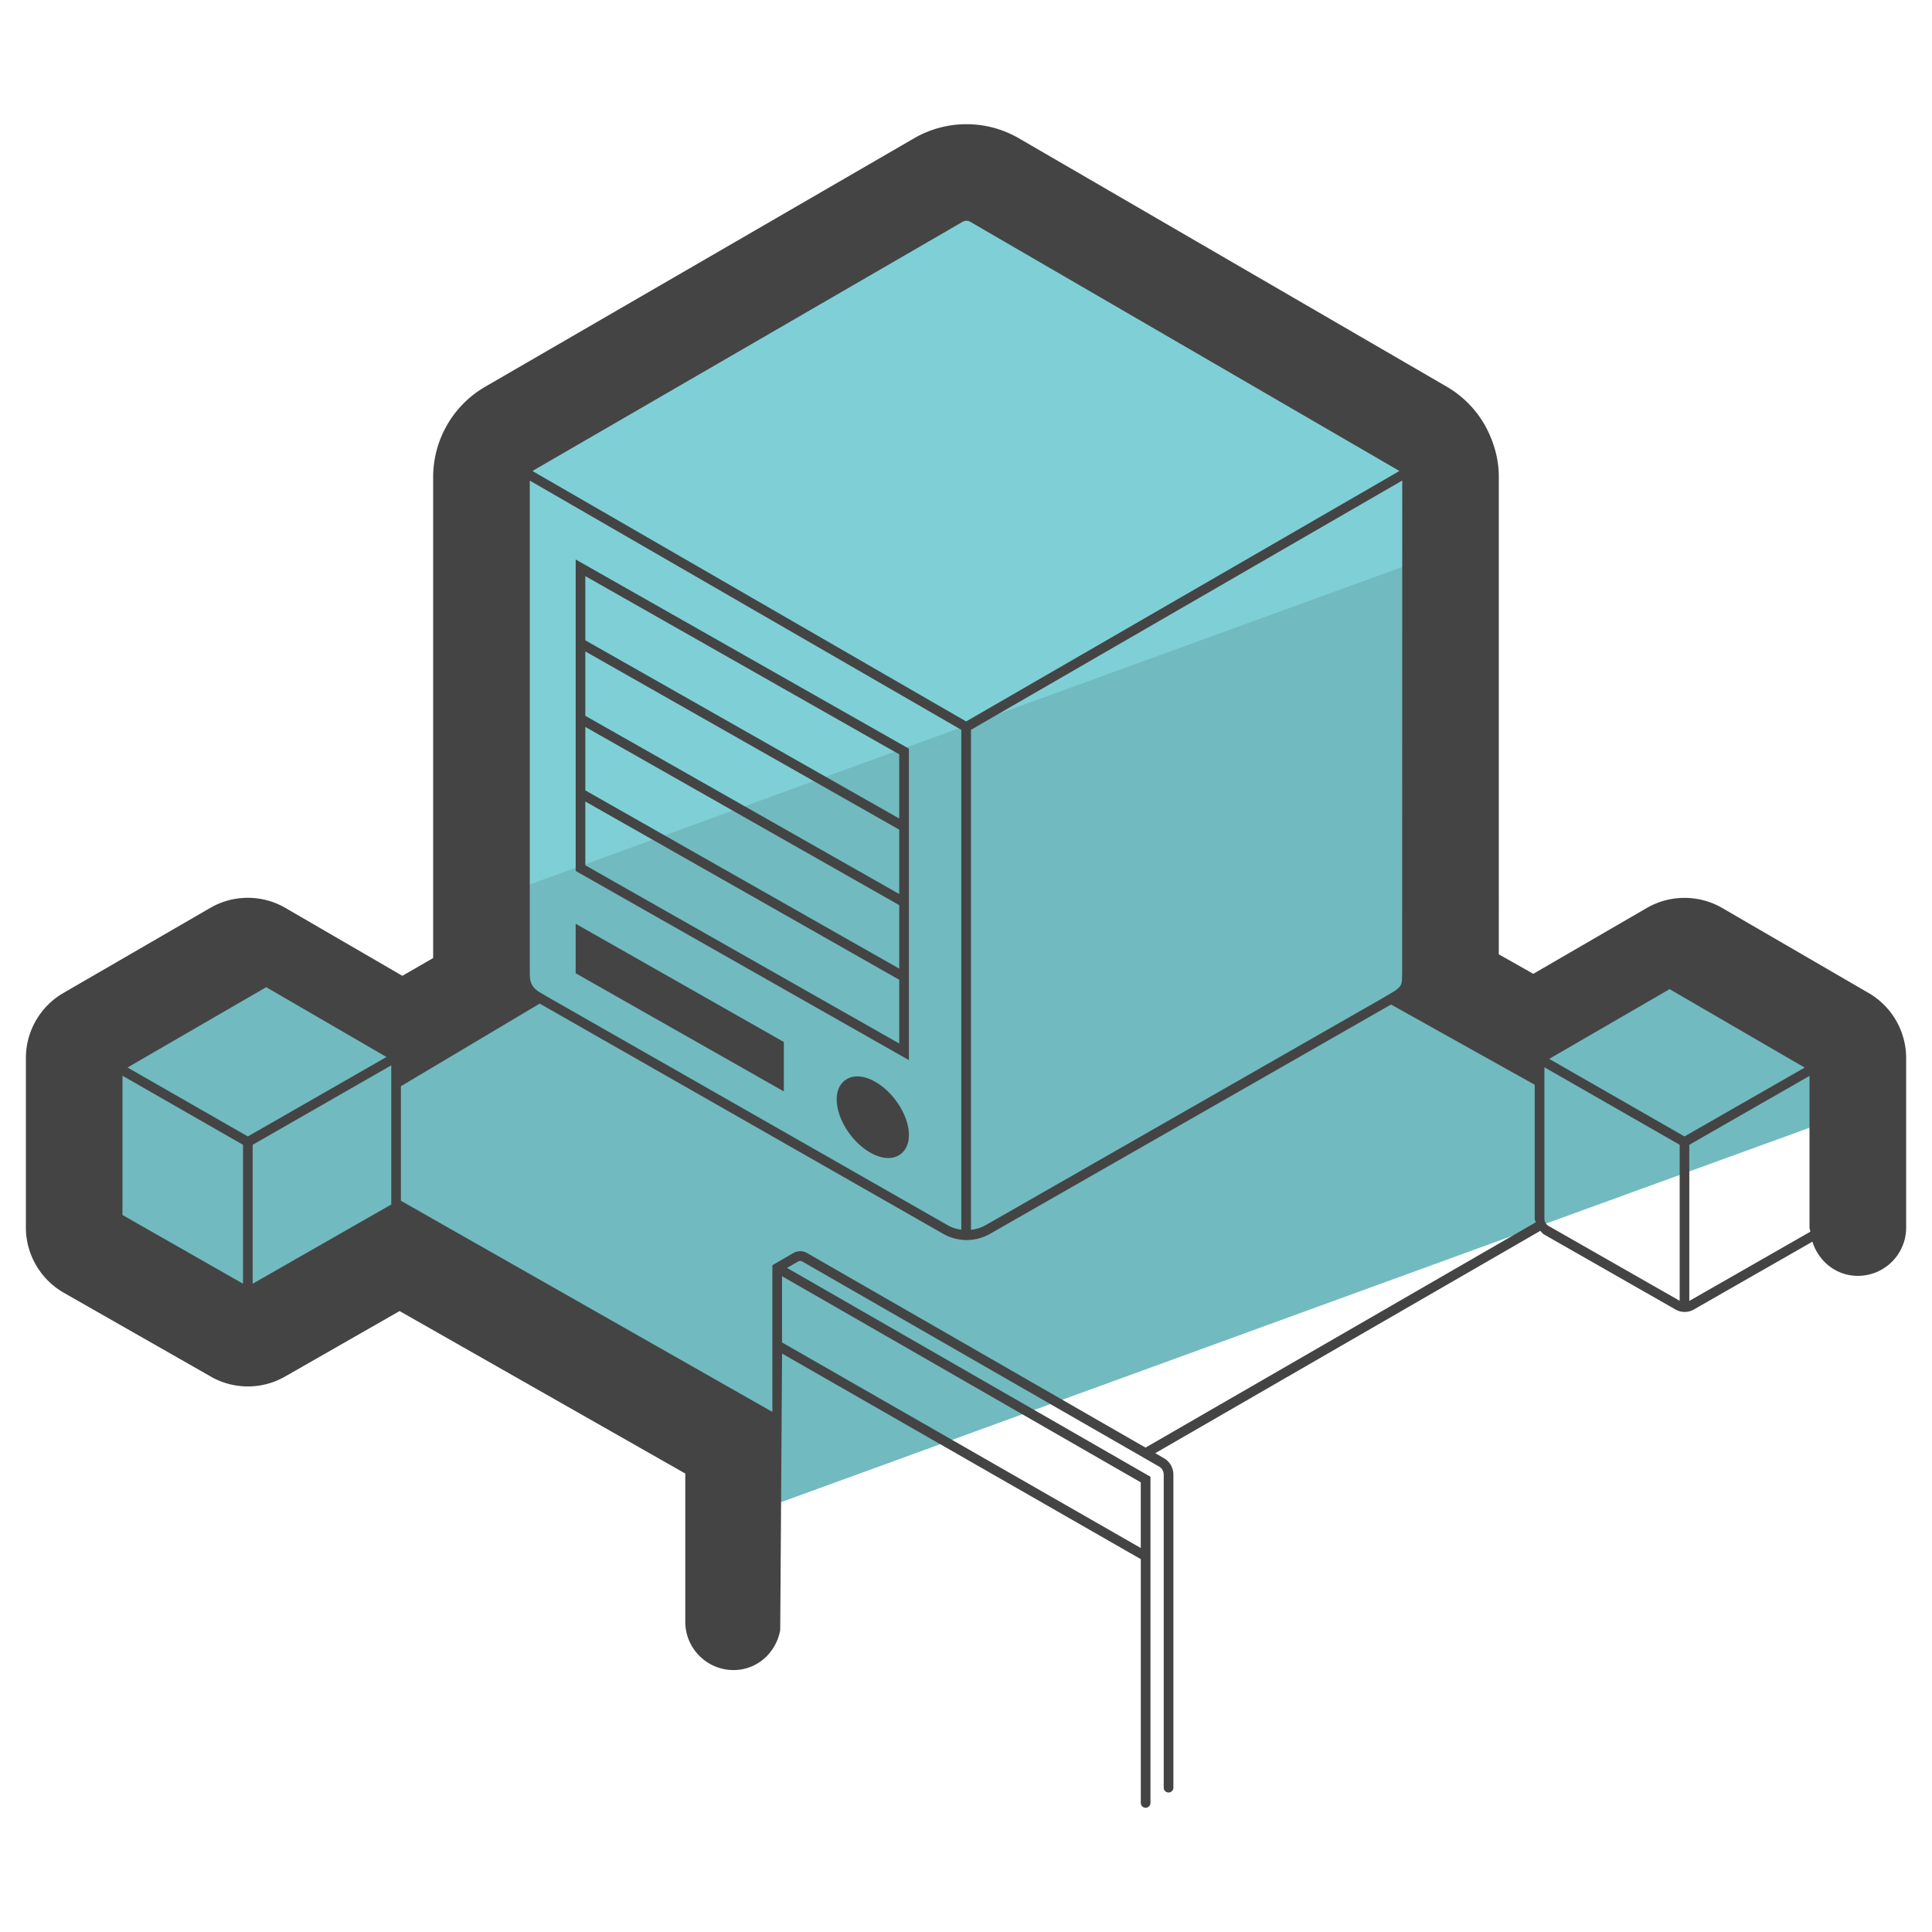 <svg xmlns="http://www.w3.org/2000/svg" version="1" viewBox="0 0 50 50"><path fill="#71BAC0" d="M47.784 27.38v1.459l-7.911 2.876c-.008 0-.008-.008-.008-.008l-.058.033-20.388 7.425V37.08l-8.867-5.134a.405.405 0 0 1-.148.165l-3.799 2.167a.403.403 0 0 1-.387 0l-3.799-2.167a.395.395 0 0 1-.197-.339V27.38a.39.39 0 0 1 .19-.338l3.807-2.2a.38.38 0 0 1 .396 0l3.791 2.2a.397.397 0 0 1 .132.132l2.414-1.393a1.165 1.165 0 0 1-.19-.618V12.341c0-.404.214-.783.569-.989l11.108-6.436a1.14 1.14 0 0 1 1.146 0l11.084 6.436c.198.115.346.28.437.47l.008.008c.082.157.132.33.132.511v12.822c0 .223-.074.437-.19.618l2.407 1.393a.502.502 0 0 1 .132-.132l3.807-2.2a.38.38 0 0 1 .396 0l3.791 2.2c.12.066.195.198.195.338z"/><path fill="#7ED0D6" d="M37.243 12.341v1.986L12.76 23.235V12.341c0-.404.214-.783.569-.989l11.108-6.436a1.14 1.14 0 0 1 1.146 0l11.084 6.436c.198.115.346.28.437.47l.008.008a1.1 1.1 0 0 1 .131.511z"/><g fill="#444"><path d="M23.522 27.436v-8.061l-8.624-4.896v8.061l8.438 4.79.186.106zM15.148 14.91l8.124 4.612v1.661l-4.062-2.306-4.062-2.306V14.91zm0 1.949l4.062 2.306 4.062 2.306v1.666l-4.062-2.306-4.062-2.306v-1.666zm0 1.954l4.062 2.306 4.062 2.306v1.643l-4.062-2.306-4.062-2.307v-1.642zm0 3.581v-1.651l4.062 2.306 4.062 2.307v1.65l-8.124-4.612zm7.501 5.602c-.274-.156-.541-.183-.735-.068-.168.098-.26.285-.26.526 0 .494.383 1.1.873 1.377.16.092.319.138.461.138a.54.54 0 0 0 .273-.069c.168-.099.261-.285.261-.526 0-.495-.383-1.1-.873-1.378zm-2.363-1.029l-5.388-3.06v1.281l5.388 3.058z"/><path d="M48.364 25.701l-3.798-2.205a1.952 1.952 0 0 0-1.945.001l-2.939 1.705-.893-.504V12.341c0-.414-.1-.823-.303-1.229a2.683 2.683 0 0 0-1.038-1.101L26.367 3.578a2.704 2.704 0 0 0-2.704-.003l-11.11 6.436a2.704 2.704 0 0 0-1.343 2.331v12.452l-.797.46-3.03-1.759a1.939 1.939 0 0 0-1.943.002l-3.806 2.205c-.595.347-.964.99-.964 1.678v4.389c0 .693.374 1.338.98 1.687l3.792 2.162c.597.349 1.338.35 1.937.006l2.962-1.694 7.394 4.205v3.836c0 .69.56 1.25 1.25 1.25.615 0 1.102-.452 1.207-1.037l.048-7.154 9.284 5.321v6.309a.125.125 0 0 0 .25 0v-8.442l-9.405-5.404.281-.164c.042-.022.075-.023.114-.002l9.234 5.307a.241.241 0 0 1 .119.206v8.104a.125.125 0 0 0 .25 0v-8.104a.493.493 0 0 0-.244-.423l-.225-.13 9.966-5.754c.031.032.055.071.096.094l3.404 1.943a.475.475 0 0 0 .472-.001l3.069-1.755c.159.508.616.884 1.176.884.69 0 1.25-.56 1.25-1.25V27.38a1.952 1.952 0 0 0-.967-1.679zm-4.77 3.71l-3.501-2.007 3.116-1.805 3.496 2.03-3.111 1.782zm-18.59-10.74l-11.217-6.477c.007-.006.011-.015.019-.02L24.913 5.74a.196.196 0 0 1 .197 0l11.085 6.436c.006.004.01.012.016.017l-11.207 6.478zm-11.061 6.994c-.031-.019-.057-.043-.086-.065-.15-.146-.145-.294-.146-.441v.001-12.722l11.168 6.45v12.936a.94.94 0 0 1-.34-.108l-10.324-5.891-.272-.16zm11.186-6.778l11.161-6.451-.002 12.749c-.008.203.01.28-.093.382a.918.918 0 0 1-.121.092l-.329.194-10.25 5.862a.973.973 0 0 1-.366.112v-12.94zM3.17 27.84l3.119 1.787v3.595L3.17 31.444V27.84zm3.244 1.571L3.3 27.627l3.59-2.079 3.112 1.807-3.588 2.056zm.125 3.812v-3.596l3.587-2.056v3.601l-3.587 2.051zm22.984 6.839l-9.276-5.315c-.003-.002-.006 0-.008-.001v-1.718l9.284 5.335v1.699zm-8.635-7.633a.355.355 0 0 0-.364.004l-.535.311v3.796l-9.614-5.465v-2.964l3.593-2.138 10.447 5.961a1.224 1.224 0 0 0 1.204-.001L36 25.997l3.718 2.076v3.464c0 .035.019.064.026.097l-10.098 5.83-8.758-5.035zm19.194-.699a.221.221 0 0 1-.113-.194v-3.915l3.501 2.006v4.037l-3.388-1.934zm3.637 1.938v-4.041l3.111-1.783v3.924c0 .038.018.07.022.108l-3.133 1.792z"/></g></svg>